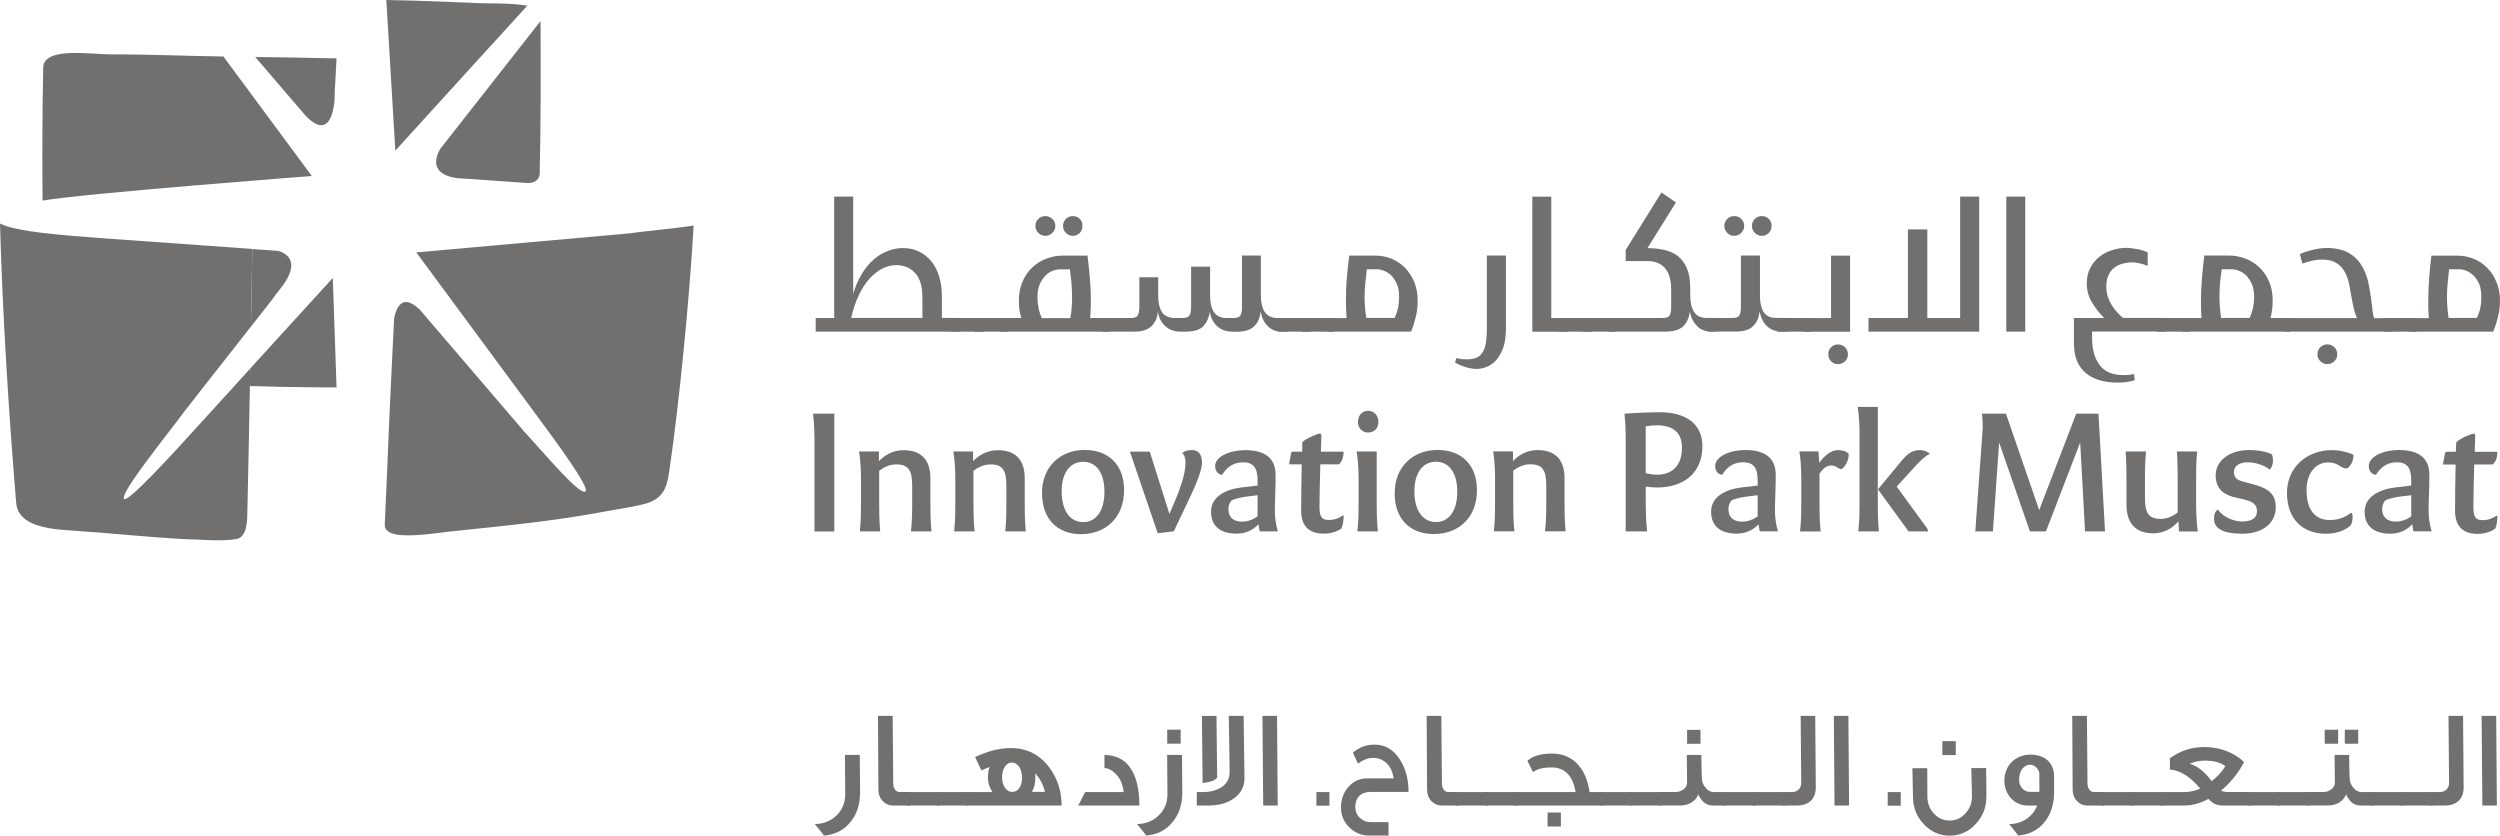<?xml version="1.0" encoding="UTF-8"?>
<svg id="Layer_1" xmlns="http://www.w3.org/2000/svg" viewBox="0 0 439.38 146.87">
  <defs>
    <style>
      .cls-1 {
        fill: #726f6f;
      }
    </style>
  </defs>
  <path class="cls-1" d="M44.34,43.76c-.09,4.57-.15,9.11-.23,13.64l3.86-4.93c.13-.23.43-.67,1.03-1.38,3.75-4.55,1.99-6.33-.06-6.99-1.51-.1-3.04-.21-4.6-.33"/>
  <path class="cls-1" d="M58.49,48.85c-4.42,4.83-9.91,10.89-14.52,15.92-.02,1.02-.04,2.05-.05,3.08,4.18.12,7.9.2,12.1.23.87-.01,1.96.01,3.13.01l-.66-19.25h0Z"/>
  <path class="cls-1" d="M58.78,17.85c0-.75.07-1.53.07-2.28v-.08h.02c.1-1.73.17-3.46.28-5.23-.63,0-1.24-.03-1.82-.03-4.16-.11-8.3-.16-12.47-.21l8.91,10.39c3.66,3.72,4.73.12,5.01-2.57"/>
  <path class="cls-1" d="M39.26,9.93c-6.53-.09-13.06-.39-19.59-.37-3.93,0-12.23-1.44-12.08,2.51-.15,7.9-.18,15.26-.11,23.18,7.61-1.29,47.32-4.32,47.32-4.32-4.79-6.46-11.02-14.9-15.54-21.01"/>
  <path class="cls-1" d="M95,3.7l-17.65,22.49c-2.05,3.74.83,4.81,2.9,5.11.5.04,1,.07,1.53.11h.24-.06c3.55.26,7.27.53,10.77.76,1.47.02,2.02-.76,2.12-1.57.2-8.98.2-17.93.15-26.89"/>
  <path class="cls-1" d="M82.98.49c-3.42-.14-6.88-.26-10.3-.38-1.21-.02-2.98-.07-4.78-.11l.7,11.8.88,14.65c.07-.06.12-.13.18-.17,8.35-9.2,20.59-22.63,23.03-25.29-3.48-.55-7.31-.31-9.71-.49"/>
  <path class="cls-1" d="M110.44,41.03l-37.28,3.33c8.28,11.21,20.93,28.34,21.3,28.84,3.96,5.34,9.18,12.55,8.45,13.16-.99.79-6.85-6.23-10.59-10.31h-.02l-18.55-21.66c-2.84-2.69-4-.75-4.48,1.52-.28,5.72-.6,12.04-.86,17.9-.25,6.15-.5,12.29-.79,18.41-.05.66.45,1.2,1.2,1.5,2.29.86,7.57.01,10.16-.29,9.12-.97,18.04-1.78,27-3.47,3.1-.58,5.81-.92,7.77-1.53,3.25-1.04,3.58-3.41,3.99-6.42,1.61-11.13,3.37-28.6,4.17-42.37-3.91.6-8.59.95-11.44,1.41h-.03v-.02Z"/>
  <path class="cls-1" d="M32.52,72.17l3.59-4.6,8-10.18c.08-4.53.14-9.07.23-13.64-12.42-.88-26.23-1.88-26.75-1.91-2.79-.23-6.66-.49-10.09-.9-3.27-.4-6.19-.94-7.5-1.66.46,16.26,1.51,32.94,2.84,49.1.39,4.83,7.99,4.65,10.92,4.95,6.07.41,12.12,1.05,18.18,1.4,2.51.04,7.06.49,9.65,0,1.95-.38,1.85-3.64,1.88-4.63.16-7.42.32-14.81.45-22.24.02-1.03.03-2.06.05-3.08-.95,1.05-1.88,2.06-2.73,3.01-3.62,3.97-6.22,6.84-6.4,7.02-4.37,4.84-12.55,13.77-13.06,12.87-.62-1.17,7.37-10.95,10.72-15.49l.02-.02h0Z"/>
  <g>
    <path class="cls-1" d="M168.37,55.89c.27,0,.47.07.59.18.11.12.17.29.17.57v.86c0,.54-.25.79-.76.79h-25.01v-2.4h3.25v-21.34h3.34v17.11c.39-1.35.91-2.55,1.54-3.55.64-1.04,1.33-1.87,2.1-2.54.78-.66,1.61-1.16,2.5-1.48.86-.33,1.71-.49,2.58-.49,1.06,0,2.03.19,2.87.63.84.4,1.55.97,2.16,1.71.59.74,1.04,1.62,1.36,2.65.31,1.04.48,2.17.48,3.37v3.92h2.83ZM162.11,52.33c0-2.01-.42-3.48-1.3-4.38-.86-.91-1.98-1.35-3.35-1.35-.76,0-1.55.19-2.33.58-.81.39-1.56.99-2.28,1.76-.71.79-1.35,1.75-1.9,2.92-.56,1.16-1.03,2.49-1.34,4.02h12.51v-3.56h0Z"/>
    <path class="cls-1" d="M172.96,58.29h-5.4c-.26,0-.45-.03-.58-.13-.07-.2-.09-.41-.09-.66v-.89c0-.21.02-.41.09-.61.14-.07.36-.11.58-.11h5.4v2.4h0Z"/>
    <path class="cls-1" d="M177.1,58.29h-5.38c-.26,0-.47-.03-.6-.13-.07-.2-.1-.41-.1-.66v-.89c0-.21.03-.41.1-.61.18-.07.37-.11.6-.11h5.38v2.4h0Z"/>
    <path class="cls-1" d="M176.17,58.29c-.25,0-.44-.06-.5-.19-.07-.14-.11-.34-.11-.55v-.99c0-.21.04-.36.12-.49.09-.11.26-.18.49-.18h3.32c-.15-.51-.25-1.01-.34-1.51-.05-.5-.08-1.02-.08-1.55,0-1.23.21-2.34.64-3.34.43-.99,1-1.81,1.71-2.49.73-.67,1.53-1.19,2.48-1.54.92-.35,1.91-.54,2.94-.54h4.29c.16,1.25.28,2.53.41,3.87.12,1.34.18,2.71.18,4.11,0,.51,0,.98-.04,1.48,0,.46-.03.98-.08,1.51h3.05c.26,0,.45.07.57.18.09.12.16.29.16.57v.86c0,.54-.25.79-.73.79h-18.48ZM181.98,39.69c0-.47.16-.89.51-1.21.33-.35.74-.5,1.23-.5.45,0,.88.15,1.23.5.34.32.53.74.53,1.21,0,.51-.18.9-.53,1.24-.35.35-.78.52-1.23.52-.48,0-.89-.17-1.23-.52-.35-.34-.51-.73-.51-1.24M188.12,55.9c.11-.64.2-1.26.23-1.89.06-.6.07-1.22.07-1.8,0-.85-.05-1.7-.11-2.49-.09-.8-.18-1.59-.27-2.38h-1.73c-.38,0-.78.07-1.25.24-.45.16-.89.44-1.28.82s-.72.88-1.02,1.5c-.27.61-.43,1.43-.43,2.35,0,.63.07,1.25.2,1.87.11.6.3,1.19.58,1.79h5.01ZM186.83,39.69c0-.47.17-.89.5-1.21.35-.35.74-.5,1.22-.5s.9.15,1.23.5c.32.32.46.74.46,1.21,0,.51-.15.9-.46,1.24-.34.35-.76.52-1.23.52s-.87-.17-1.22-.52c-.33-.34-.5-.73-.5-1.24"/>
    <path class="cls-1" d="M216.52,58.29c-1.03,0-1.89-.33-2.6-.95-.71-.65-1.14-1.51-1.29-2.6-.14,1.07-.53,1.91-1.12,2.58-.62.64-1.67.97-3.13.97h-.92c-1.05,0-1.95-.33-2.63-.95-.74-.62-1.17-1.51-1.33-2.6-.05.54-.17,1.04-.33,1.46-.22.43-.46.8-.78,1.12-.33.31-.76.57-1.28.73-.51.17-1.15.24-1.86.24h-5.18c-.27,0-.47-.06-.53-.19-.06-.14-.1-.34-.1-.55v-.99c0-.21.04-.36.12-.49.08-.11.24-.18.51-.18h4.73c.56,0,.96-.15,1.15-.44.19-.3.29-.82.29-1.57v-5.15h3.31v3.26c0,.58.06,1.1.15,1.55.12.48.25.89.47,1.24.22.36.52.62.91.81.36.19.83.3,1.35.3h1.49c.55,0,.92-.15,1.13-.44.19-.3.29-.82.29-1.57v-7.01h3.34v5.12c0,.58.06,1.1.15,1.55.1.48.26.89.47,1.24.21.36.51.62.89.81.39.19.83.3,1.38.3h1.21c.63,0,1.04-.15,1.22-.44.21-.3.28-.83.28-1.64v-8.9h3.32v7.07c0,.58.06,1.1.16,1.56.11.47.26.89.49,1.24.21.34.51.62.87.81.4.19.86.3,1.36.3h1.35c.28,0,.46.07.58.18.12.12.17.29.17.57v.86c0,.54-.23.79-.75.79h-.52c-1.07,0-1.91-.33-2.53-1.01-.65-.66-1.05-1.5-1.22-2.53-.06.52-.17,1.02-.36,1.46-.18.42-.44.8-.77,1.12-.3.31-.75.57-1.26.73-.53.17-1.16.24-1.89.24h-.76Z"/>
    <path class="cls-1" d="M230.34,58.29h-5.38c-.26,0-.44-.05-.59-.13-.06-.2-.08-.41-.08-.66v-.89c0-.21.02-.41.08-.61.15-.07.34-.11.59-.11h5.38v2.4h0Z"/>
    <path class="cls-1" d="M234.51,58.29h-5.37c-.27,0-.46-.05-.62-.13-.06-.2-.09-.41-.09-.66v-.89c0-.21.02-.41.09-.61.16-.07.36-.11.62-.11h5.37v2.4h0Z"/>
    <path class="cls-1" d="M233.6,58.29c-.27,0-.46-.06-.51-.19-.09-.15-.13-.34-.13-.55v-1c0-.19.04-.35.14-.47.06-.12.25-.18.5-.18h3.06c-.06-1.04-.11-2.01-.11-2.99,0-1.41.05-2.79.17-4.12.12-1.34.23-2.62.41-3.87h4.55c1.03,0,1.96.19,2.87.55.9.37,1.72.9,2.4,1.6.65.69,1.19,1.52,1.62,2.5.38.97.59,2.06.59,3.26,0,.91-.09,1.84-.31,2.78-.23.95-.5,1.84-.84,2.67h-14.42.01ZM245.11,55.89c.27-.61.47-1.19.61-1.79.12-.62.17-1.24.17-1.86,0-.93-.11-1.75-.4-2.36-.28-.62-.62-1.12-1.01-1.5-.41-.39-.87-.66-1.32-.82-.44-.17-.87-.24-1.25-.24h-1.68c-.09.78-.19,1.57-.27,2.38-.07.79-.13,1.64-.13,2.46,0,1.21.09,2.46.3,3.72h4.98Z"/>
    <path class="cls-1" d="M264.68,57.55c0,1.5-.18,2.71-.51,3.67-.39.92-.83,1.69-1.33,2.21-.53.53-1.1.88-1.68,1.1-.58.2-1.12.31-1.59.31-.65,0-1.28-.11-1.97-.31-.69-.22-1.33-.48-1.88-.83l.25-.79c.25.09.55.17.87.2.34.03.61.05.89.05.63,0,1.19-.09,1.63-.24.42-.15.82-.43,1.09-.84.31-.39.54-.96.67-1.68.13-.7.2-1.65.2-2.79v-12.7h3.35v12.63h0Z"/>
    <path class="cls-1" d="M269.31,58.29v-23.73h3.33v21.34h2.64c.26,0,.45.07.57.18.1.12.16.29.16.57v.86c0,.54-.25.79-.73.79h-5.97Z"/>
    <path class="cls-1" d="M279.8,58.29h-5.4c-.26,0-.43-.05-.57-.13-.08-.2-.08-.41-.08-.66v-.89c0-.21,0-.41.08-.61.14-.07.34-.11.57-.11h5.4v2.4h0Z"/>
    <path class="cls-1" d="M283.95,58.29h-5.39c-.25,0-.45-.05-.59-.13-.05-.2-.08-.41-.08-.66v-.89c0-.21.03-.41.08-.61.16-.07.36-.11.59-.11h5.39v2.4h0Z"/>
    <path class="cls-1" d="M289.55,43.61c1.07,0,2.09.12,3.03.33.91.22,1.72.58,2.37,1.12.66.53,1.19,1.25,1.56,2.17.38.91.55,2.07.55,3.46v1.15c0,1.25.22,2.24.65,2.95.45.72,1.17,1.09,2.27,1.09h1.5c.27,0,.47.07.58.18.11.12.16.3.16.56v.86c0,.53-.26.79-.74.79h-.76c-1.04,0-1.88-.34-2.5-1.01-.63-.66-1.06-1.5-1.21-2.53-.16,1.09-.52,1.98-1.17,2.6-.64.62-1.67.95-3.15.95h-9.64c-.34,0-.54-.07-.59-.24-.08-.15-.12-.34-.12-.56v-.82c0-.23.05-.4.12-.55.1-.15.28-.22.59-.22h9.23c.58,0,.95-.14,1.14-.41.21-.27.29-.81.29-1.6v-3.11c0-.69-.08-1.32-.23-1.92-.15-.61-.38-1.12-.71-1.54-.32-.45-.77-.8-1.31-1.05-.51-.24-1.16-.38-1.92-.38h-3.82v-1.95l6.28-10.1,2.55,1.75-5.01,8.03h.01Z"/>
    <path class="cls-1" d="M300.54,58.29c-.3,0-.51-.06-.56-.19-.08-.14-.11-.34-.11-.54v-1.01c0-.19.03-.36.13-.48.1-.11.25-.18.53-.18h3.98c.61,0,1-.15,1.17-.44.2-.3.29-.85.29-1.64v-8.9h3.35v7.07c0,1.01.15,1.87.47,2.56.3.67.87,1.11,1.67,1.28.15,0,.29.02.44.04s.3.02.45.02h1.44c.28,0,.49.07.59.18.13.12.21.3.21.56v.86c0,.53-.29.79-.8.79h-1.03c-.17,0-.33,0-.46-.06-.85-.17-1.51-.56-2.04-1.18s-.83-1.41-1-2.31c-.06.52-.18,1.01-.35,1.44-.21.43-.44.81-.79,1.14-.29.31-.71.57-1.23.73-.49.17-1.16.24-1.88.24h-4.49l.02.02h0ZM303.05,39.69c0-.47.2-.89.52-1.21.33-.35.74-.5,1.22-.5.45,0,.91.15,1.23.5.34.32.53.74.53,1.21,0,.51-.19.9-.53,1.24-.33.35-.78.52-1.23.52-.48,0-.89-.17-1.22-.52-.32-.34-.52-.72-.52-1.24M307.91,39.69c0-.47.17-.89.51-1.21.33-.35.74-.5,1.21-.5.52,0,.91.15,1.25.5.31.32.48.74.48,1.21,0,.51-.17.9-.48,1.24-.35.35-.74.52-1.25.52-.47,0-.88-.17-1.21-.52-.34-.34-.51-.72-.51-1.24"/>
    <path class="cls-1" d="M318.26,58.29h-5.38c-.27,0-.46-.05-.6-.13-.06-.2-.09-.41-.09-.66v-.9c0-.21.02-.41.09-.6.16-.07.35-.11.6-.11h5.38v2.4h0Z"/>
    <path class="cls-1" d="M317.33,58.29c-.26,0-.45-.06-.52-.19-.07-.14-.11-.34-.11-.54v-1c0-.19.04-.36.12-.48.1-.11.26-.18.5-.18h4.49v-10.97h3.35v13.37h-7.84,0ZM321.33,62.29c0-.51.15-.95.49-1.26.33-.33.72-.49,1.21-.49s.9.16,1.24.49c.32.31.51.74.51,1.26,0,.47-.18.89-.51,1.21-.35.33-.76.5-1.24.5s-.89-.17-1.21-.5c-.34-.32-.49-.74-.49-1.21"/>
    <polygon class="cls-1" points="328.39 58.29 328.39 55.89 335.32 55.89 335.32 40.32 338.73 40.32 338.73 55.89 344.5 55.89 344.5 34.55 347.85 34.55 347.85 58.29 328.39 58.29"/>
    <rect class="cls-1" x="352.61" y="34.55" width="3.33" height="23.74"/>
    <path class="cls-1" d="M367.69,59.39c0,2.03.44,3.61,1.34,4.78.86,1.16,2.25,1.75,4.13,1.75.3,0,.61,0,.92-.03.3-.03.63-.07.96-.16.05.18.08.35.08.53.04.19.04.37.06.56-.41.13-.86.22-1.37.32-.48.07-1.04.1-1.64.1-1.16,0-2.23-.13-3.14-.41-.96-.27-1.75-.69-2.42-1.25-.7-.56-1.2-1.27-1.58-2.13-.34-.86-.53-1.9-.53-3.12v-4.44h5.31c-.88-.89-1.62-1.82-2.18-2.81-.59-.98-.87-2.07-.87-3.26,0-1.06.2-1.99.62-2.75.39-.78.92-1.42,1.6-1.94.63-.5,1.37-.9,2.23-1.17.83-.25,1.68-.4,2.55-.4.22,0,.5.05.85.06.3.05.65.09.96.15.34.05.68.14,1,.24.33.11.63.22.89.33v2.4c-.41-.18-.86-.35-1.4-.45-.54-.12-.94-.18-1.24-.18-.62,0-1.22.09-1.76.22-.57.17-1.08.41-1.51.75-.41.31-.74.79-1,1.32-.25.54-.36,1.21-.36,1.96,0,.56.07,1.11.22,1.67.19.56.4,1.05.7,1.53.28.49.62.92.96,1.3.35.39.71.72,1.07,1.02h7.19c.28,0,.49.07.59.18.12.12.15.3.15.56v.86c0,.53-.23.79-.74.79h-12.64v1.11h0Z"/>
    <path class="cls-1" d="M384.86,58.29h-5.38c-.26,0-.46-.05-.59-.13-.06-.21-.1-.41-.1-.66v-.9c0-.21.04-.41.1-.6.15-.07.36-.11.59-.11h5.38v2.4h0Z"/>
    <path class="cls-1" d="M383.95,58.29c-.28,0-.46-.06-.52-.19-.08-.16-.13-.34-.13-.56v-.99c0-.19.06-.36.15-.48.06-.11.23-.18.5-.18h2.96c-.02-.53-.05-1.04-.07-1.51-.02-.49-.02-.97-.02-1.48,0-1.41.08-2.79.19-4.13.09-1.33.24-2.6.4-3.86h4.29c1.03,0,2.02.19,2.93.54.96.36,1.78.88,2.48,1.57.73.69,1.28,1.52,1.7,2.49s.62,2.08.62,3.32c0,.51-.03,1.03-.1,1.54-.06.5-.17,1.01-.27,1.52h3.21c.29,0,.49.07.6.18.12.11.17.29.17.56v.86c0,.53-.25.79-.77.79h-18.32ZM395.38,55.89c.25-.61.46-1.19.59-1.79.12-.62.2-1.24.2-1.86,0-.93-.14-1.75-.41-2.36-.3-.62-.64-1.12-1.03-1.5-.42-.39-.85-.66-1.31-.82-.46-.17-.89-.24-1.26-.24h-1.69c-.1.78-.21,1.57-.3,2.38-.06.78-.09,1.62-.09,2.46,0,1.21.09,2.46.28,3.72h5.02Z"/>
    <path class="cls-1" d="M420.21,55.89c.31,0,.49.07.6.18.09.11.17.29.17.56v.86c0,.53-.29.79-.77.79h-18.52c-.28,0-.44-.06-.52-.18-.07-.16-.1-.35-.1-.56v-.99c0-.19.04-.36.13-.47.07-.11.25-.18.5-.18h12.54c-.25-.61-.48-1.27-.63-2.01-.18-.73-.29-1.46-.43-2.22-.11-.75-.27-1.51-.43-2.25-.21-.72-.48-1.38-.84-1.94-.37-.56-.84-1-1.45-1.35-.62-.33-1.41-.51-2.4-.51s-2.11.24-3.38.7c-.11-.27-.2-.55-.26-.84-.07-.26-.16-.56-.21-.82.27-.14.57-.23.93-.38.38-.12.75-.23,1.16-.33.4-.1.83-.18,1.27-.26.43-.06.86-.11,1.27-.11,1.64,0,2.95.32,3.95.86.97.57,1.74,1.31,2.27,2.23.55.88.96,1.9,1.19,3.04s.43,2.28.55,3.42c.07.49.14.96.17,1.43.07.46.15.91.26,1.36h2.98v-.03h0ZM407.3,62.28c0-.51.17-.95.51-1.26.31-.33.74-.49,1.23-.49s.9.16,1.22.49c.35.31.52.74.52,1.26,0,.47-.17.89-.52,1.21-.32.33-.73.5-1.22.5s-.91-.17-1.23-.5c-.34-.32-.51-.74-.51-1.21"/>
    <path class="cls-1" d="M424.72,58.29h-5.38c-.28,0-.46-.05-.59-.13-.07-.21-.09-.41-.09-.66v-.9c0-.21.02-.41.09-.6.16-.07.34-.11.59-.11h5.38v2.4h0Z"/>
    <path class="cls-1" d="M423.78,58.29c-.26,0-.45-.06-.51-.18-.03-.16-.09-.35-.09-.56v-.99c0-.19.06-.36.11-.47.07-.12.23-.18.49-.18h3.1c-.1-1.04-.11-2.01-.11-2.99,0-1.41.07-2.79.17-4.13.09-1.34.24-2.6.38-3.86h4.57c1,0,1.95.19,2.85.55.93.37,1.71.9,2.39,1.6.7.69,1.24,1.51,1.62,2.48.42,1,.63,2.09.63,3.28,0,.91-.11,1.82-.34,2.78-.23.95-.51,1.84-.86,2.67h-14.41,0ZM435.32,55.89c.26-.61.49-1.19.6-1.79.14-.62.18-1.24.18-1.86,0-.93-.13-1.75-.38-2.35-.3-.63-.63-1.13-1.03-1.5-.42-.39-.84-.67-1.3-.83-.44-.17-.86-.24-1.24-.24h-1.71c-.09.78-.18,1.57-.25,2.38-.08.78-.13,1.62-.13,2.46,0,1.21.1,2.46.28,3.72h5-.02Z"/>
    <path class="cls-1" d="M143.15,93.4v-14.79c0-1.46,0-3.92-.25-5.91h3.73v20.7s-3.48,0-3.48,0Z"/>
    <path class="cls-1" d="M151.11,93.4c.21-1.82.21-3.92.21-4.89v-3.95c0-.98,0-3.22-.35-5.21h3.5v1.71c.85-.91,2.33-1.94,4.3-1.94,3.01,0,4.75,1.55,4.75,4.97v4.42c0,.97,0,3.07.19,4.89h-3.61c.22-1.82.22-3.92.22-4.89v-3.2c0-2.7-.7-3.69-2.84-3.69-1.19,0-2.24.56-2.96,1.12v5.77c0,.97,0,3.14.18,4.89h-3.59Z"/>
    <path class="cls-1" d="M167.69,93.4c.21-1.82.21-3.92.21-4.89v-3.95c0-.98,0-3.22-.35-5.21h3.47v1.71c.87-.91,2.35-1.94,4.31-1.94,3.02,0,4.77,1.55,4.77,4.97v4.42c0,.97,0,3.07.19,4.89h-3.61c.19-1.82.19-3.92.19-4.89v-3.2c0-2.7-.7-3.69-2.8-3.69-1.21,0-2.24.56-2.98,1.12v5.77c0,.97,0,3.14.2,4.89h-3.61,0Z"/>
    <path class="cls-1" d="M183.13,86.69c0-4.79,3.33-7.61,7.5-7.61s6.93,2.58,6.93,7.07c0,4.87-3.3,7.73-7.56,7.73s-6.86-2.76-6.86-7.18M194.11,86.45c0-3.52-1.57-5.29-3.72-5.29-2.45,0-3.8,2.12-3.8,5.18,0,3.54,1.55,5.42,3.8,5.42,2.39,0,3.72-2.19,3.72-5.32"/>
    <path class="cls-1" d="M203.47,93.73l-4.89-14.36h3.49l3.46,10.96.8-1.87c.87-2.05,2.03-4.93,2.03-7.19,0-.84-.28-1.42-.58-1.64.34-.35.95-.53,1.7-.53,1.1,0,1.77.69,1.77,2.22,0,1.76-1.76,5.33-2.68,7.28l-2.27,4.78-2.83.33v.02h0Z"/>
    <path class="cls-1" d="M221.4,93.4l-.23-1.26c-.66.72-1.89,1.65-3.8,1.65-2.65,0-4.53-1.11-4.53-3.87,0-2.6,2.52-3.92,5.42-4.26l2.76-.32v-.97c0-2.27-.85-3.12-2.57-3.12-1.85,0-2.97,1.08-3.67,2.21-.62-.09-1.22-.55-1.22-1.55,0-1.7,2.66-2.8,5.24-2.8,3.42,0,5.39,1.33,5.39,4.37,0,2.28-.13,4.47-.13,6.44,0,.84.13,2.15.52,3.48,0,0-3.18,0-3.18,0ZM221.02,90.76v-3.72l-1.41.17c-1.3.14-2.54.4-3.19.77-.29.34-.53.89-.53,1.5,0,1.45.92,2.2,2.39,2.2,1.01,0,1.96-.36,2.74-.92"/>
    <path class="cls-1" d="M226.9,79.64c.04-.15.14-.26.34-.26h1.62c0-.74,0-1.35.02-1.67.62-.66,2.71-1.48,3.01-1.51.21,0,.35.07.35.36,0,.21-.06,1.33-.09,2.82h3.99c0,.87-.27,1.81-.85,2.23h-3.24c-.06,2.59-.15,5.55-.15,7.41,0,1.73.35,2.37,1.65,2.37,1.06,0,1.88-.38,2.43-.79h.17c0,.76-.12,1.76-.42,2.31-.44.32-1.52.88-3.03.88-2.42,0-4.02-1.11-4.02-4.06,0-2.06.04-5.43.1-8.12h-2.22l.34-1.98h0Z"/>
    <path class="cls-1" d="M238.56,93.4c.22-1.82.22-3.92.22-4.89v-3.94c0-.99,0-3.22-.36-5.22h3.54v9.16c0,.97,0,3.14.21,4.89,0,0-3.61,0-3.61,0ZM238.66,74.17c0-1.16.77-1.98,1.76-1.98,1.08,0,1.83.82,1.83,1.98,0,1.06-.68,1.85-1.83,1.85-.99,0-1.76-.79-1.76-1.85"/>
    <path class="cls-1" d="M245.12,86.68c0-4.78,3.35-7.6,7.53-7.6s6.93,2.58,6.93,7.07c0,4.87-3.28,7.71-7.57,7.71s-6.9-2.74-6.9-7.18M256.12,86.44c0-3.52-1.58-5.29-3.74-5.29-2.43,0-3.8,2.12-3.8,5.18,0,3.54,1.57,5.42,3.8,5.42,2.42,0,3.74-2.19,3.74-5.32"/>
    <path class="cls-1" d="M262.54,93.4c.22-1.82.22-3.92.22-4.89v-3.95c0-.99,0-3.22-.33-5.22h3.48v1.7c.84-.91,2.34-1.94,4.29-1.94,3.03,0,4.77,1.55,4.77,4.97v4.42c0,.97,0,3.07.19,4.89h-3.62c.22-1.82.22-3.92.22-4.89v-3.2c0-2.7-.7-3.69-2.82-3.69-1.23,0-2.25.56-2.98,1.12v5.77c0,.97,0,3.14.2,4.89h-3.62v.02h0Z"/>
    <path class="cls-1" d="M285.73,78.61c0-1.26,0-3.91-.22-5.9h.08c1.32-.12,4.18-.26,6.13-.26,4.4,0,7.48,1.93,7.48,5.96,0,5.02-3.66,7.27-7.92,7.27-.6,0-1.4-.07-2.04-.16v2c0,1.36,0,3.93.25,5.88h-3.77v-14.79h.01ZM289.24,74.94v8.23c.59.14,1.3.26,1.97.26,2.53,0,4.4-1.45,4.4-4.75,0-2.78-1.69-3.93-4.45-3.93-.65,0-1.33.07-1.92.19"/>
    <path class="cls-1" d="M309.28,93.4l-.22-1.26c-.66.72-1.89,1.65-3.8,1.65-2.64,0-4.53-1.11-4.53-3.87,0-2.61,2.51-3.92,5.4-4.26l2.78-.32v-.98c0-2.27-.85-3.12-2.58-3.12-1.84,0-2.97,1.08-3.65,2.21-.66-.09-1.23-.55-1.23-1.55,0-1.7,2.64-2.81,5.25-2.81,3.42,0,5.39,1.33,5.39,4.37,0,2.28-.14,4.47-.14,6.44,0,.81.14,2.15.52,3.48h-3.18v.02h-.01ZM308.91,90.76v-3.72l-1.42.17c-1.28.14-2.54.4-3.2.77-.27.33-.52.89-.52,1.5,0,1.45.92,2.2,2.38,2.2,1.03,0,1.98-.36,2.76-.92"/>
    <path class="cls-1" d="M316.36,93.4c.22-1.82.22-3.92.22-4.89v-3.95c0-.99,0-3.23-.34-5.22h3.36l.14,1.99c.65-.89,1.86-2.22,3.28-2.22.9,0,1.51.24,1.9.63,0,1.06-.42,2.06-1.24,2.71-.63,0-.94-.64-1.79-.64-.79,0-1.45.43-2.11,1.46v5.24c0,.97,0,3.14.2,4.89h-3.63,0Z"/>
    <path class="cls-1" d="M326.59,93.4c.23-1.82.23-3.92.23-4.89v-11.83c0-1.01,0-3.2-.34-5.16h3.55v16.99c0,.97,0,3.14.19,4.89h-3.63ZM338.58,92.69c.19.22.27.54.27.71h-3.41l-5.38-7.39,4.19-5.08c1.03-1.19,1.8-1.82,3.18-1.82.76,0,1.47.35,1.77.63-.63.28-1.65,1.14-2.55,2.16l-3.3,3.62,5.22,7.17h.01Z"/>
    <path class="cls-1" d="M347.16,93.4l1.27-17.65c.03-.22.03-.49.03-.77,0-.8-.04-1.66-.14-2.28h4.23l5.84,16.96,6.51-16.96h3.91l1.15,20.7h-3.51l-.85-15.64-6.02,15.64h-2.82l-5.41-15.64-1.09,15.64h-3.12.02Z"/>
    <path class="cls-1" d="M382.97,93.4l-.11-1.72h-.05c-.89,1.01-2.32,2.05-4.35,2.05-2.98,0-4.73-1.61-4.73-5.06v-4.37c0-1,0-3.12-.15-4.96h3.59c-.19,1.84-.19,3.96-.19,4.96v3.15c0,2.71.61,3.74,2.8,3.74,1.21,0,2.23-.58,2.95-1.12v-5.77c0-1,0-3.21-.14-4.96h3.56c-.18,1.84-.18,3.96-.18,4.96v3.95c0,.98,0,3.18.3,5.15h-3.3Z"/>
    <path class="cls-1" d="M389.12,91.14c0-.94.36-1.45.7-1.57.64,1.03,2.41,2.08,4.25,2.08,1.7,0,2.6-.6,2.6-1.83,0-1.13-.69-1.64-2.19-2.01l-2.09-.5c-1.44-.43-2.98-1.3-2.98-3.78,0-2.69,2.61-4.43,5.79-4.43,2.01,0,3.44.4,4.07.75.13.26.21.63.21,1.07,0,.8-.29,1.4-.59,1.62-.74-.65-2.26-1.28-3.92-1.29-1.36,0-2.35.64-2.35,1.69,0,.94.47,1.43,1.58,1.69l2.23.61c2.26.65,3.54,1.61,3.54,3.89,0,2.99-2.52,4.68-5.86,4.67-3.13,0-4.99-.73-4.99-2.66"/>
    <path class="cls-1" d="M401.94,86.62c0-4.53,3.54-7.51,7.89-7.51,1.55,0,3.14.47,3.8.82,0,1.11-.49,2.04-1.16,2.41-1.18,0-1.4-1.07-3.31-1.07-2.04,0-3.78,1.74-3.78,4.87,0,3.68,1.69,5.26,4.08,5.26,1.79,0,3.01-.7,3.71-1.28.19,0,.31.23.31.68s-.06.97-.31,1.49c-.43.44-1.82,1.52-4.35,1.52-4.05,0-6.88-2.49-6.88-7.19"/>
    <path class="cls-1" d="M424.17,93.4l-.22-1.26c-.66.73-1.9,1.66-3.81,1.66-2.64,0-4.55-1.12-4.55-3.87,0-2.6,2.53-3.92,5.43-4.27l2.75-.32v-.98c0-2.27-.82-3.11-2.54-3.11-1.85,0-2.96,1.07-3.65,2.21-.68-.09-1.26-.56-1.26-1.56,0-1.7,2.64-2.81,5.26-2.81,3.42,0,5.39,1.33,5.39,4.38,0,2.27-.14,4.46-.14,6.43,0,.82.14,2.15.53,3.48h-3.19v.02ZM423.78,90.76v-3.72l-1.38.16c-1.33.14-2.56.41-3.21.77-.28.33-.53.89-.53,1.5,0,1.45.92,2.2,2.41,2.2,1,0,1.95-.37,2.72-.92"/>
    <path class="cls-1" d="M429.71,79.64c.05-.14.12-.25.33-.25h1.58c0-.74.06-1.35.08-1.67.57-.65,2.67-1.48,3-1.51.19,0,.32.07.32.36,0,.21-.05,1.33-.08,2.83h3.98c0,.87-.25,1.8-.84,2.23h-3.23c-.06,2.59-.15,5.55-.15,7.41,0,1.71.32,2.38,1.63,2.38,1.08,0,1.87-.39,2.44-.79h.15c0,.76-.09,1.76-.4,2.3-.44.32-1.53.9-3.03.9-2.42,0-4.01-1.12-4.01-4.07,0-2.05.04-5.43.1-8.12h-2.23l.36-1.98v-.02h0Z"/>
    <path class="cls-1" d="M143.19,144.83c1.49-.02,2.73-.49,3.75-1.44,1.07-1,1.61-2.26,1.61-3.82l-.05-6.89h2.61l.05,6.62c0,2.12-.58,3.85-1.75,5.24-1.14,1.39-2.68,2.17-4.6,2.31-.36-.49-.9-1.17-1.61-2.02"/>
    <path class="cls-1" d="M159.94,141.57h-3c-.68,0-1.27-.24-1.73-.71-.54-.51-.83-1.24-.83-2.17l-.07-12.88h2.58l.1,11.86c0,.88.44,1.53,1.12,1.53h1.83v2.36h0Z"/>
    <rect class="cls-1" x="159.48" y="139.21" width="5.62" height="2.36"/>
    <rect class="cls-1" x="164.64" y="139.21" width="5.62" height="2.36"/>
    <path class="cls-1" d="M186.58,141.57h-16.78v-2.36h4.63c-.54-.8-.8-1.66-.8-2.61,0-.66.1-1.27.29-1.8-.54.22-1.02.41-1.44.61-.17-.36-.54-1.14-1.1-2.36,2.24-1.05,4.33-1.58,6.26-1.58,2.85,0,5.14,1.17,6.82,3.48,1.41,1.92,2.12,4.14,2.12,6.62M179.62,136.6c0-.8-.2-1.44-.58-1.95-.34-.41-.75-.63-1.22-.63s-.83.22-1.14.63c-.37.51-.56,1.15-.56,1.95s.19,1.46.56,1.92c.34.44.75.66,1.22.66,1,0,1.73-.93,1.73-2.58M183.65,139.18c-.27-1.24-.85-2.34-1.75-3.29.05.24.07.49.07.75,0,1-.19,1.83-.61,2.53h2.29Z"/>
    <path class="cls-1" d="M200.24,141.57h-10.74l1.22-2.36h6.77c-.15-1.34-.61-2.41-1.41-3.21-.66-.66-1.31-1-1.97-1v-2.31c1.92,0,3.43.73,4.48,2.17,1.1,1.53,1.66,3.77,1.66,6.72"/>
    <path class="cls-1" d="M199.82,144.83c1.49-.02,2.73-.49,3.75-1.44,1.07-1,1.61-2.26,1.61-3.82l-.05-6.89h2.61l.05,6.62c0,2.12-.58,3.85-1.75,5.23-1.14,1.39-2.68,2.17-4.6,2.31-.37-.49-.9-1.17-1.61-2.02M205.14,128.24h2.36v2.46h-2.36v-2.46Z"/>
    <path class="cls-1" d="M218.72,136.8c0,1.41-.58,2.56-1.78,3.46-1.17.88-2.68,1.31-4.53,1.31h-2.07v-2.36h1.07c1.14,0,2.12-.22,2.97-.68,1.14-.61,1.73-1.58,1.73-2.87,0-.07-.05-3.34-.15-9.84h2.61l.15,10.98h0ZM213.92,136.68c-.49.61-1.66.85-2.56.93l-.12-11.78h2.56l.12,10.86h0Z"/>
    <polygon class="cls-1" points="224.56 141.57 222.01 141.57 221.88 125.81 224.44 125.81 224.56 141.57"/>
    <rect class="cls-1" x="231.36" y="139.21" width="2.29" height="2.39"/>
    <path class="cls-1" d="M247.57,139.18h-6.67c-1.73,0-2.7,1-2.7,2.63,0,.8.29,1.46.85,1.97.51.46,1.12.71,1.78.71h3.21v2.36h-3.41c-1.36,0-2.53-.49-3.51-1.46-.95-.95-1.44-2.12-1.44-3.48s.41-2.53,1.24-3.53c.9-1.05,2-1.58,3.34-1.58h4.67c-.19-1.34-.71-2.31-1.53-2.92-.61-.46-1.32-.71-2.12-.68-.85,0-1.7.34-2.61,1l-.9-1.92c1.1-.95,2.36-1.41,3.82-1.41,1.88,0,3.38.9,4.48,2.68,1,1.58,1.49,3.46,1.49,5.65"/>
    <path class="cls-1" d="M256.36,141.57h-2.99c-.68,0-1.27-.24-1.73-.71-.54-.51-.83-1.24-.83-2.17l-.07-12.88h2.58l.1,11.86c0,.88.44,1.53,1.12,1.53h1.83v2.36h0Z"/>
    <rect class="cls-1" x="255.9" y="139.21" width="5.62" height="2.36"/>
    <rect class="cls-1" x="261.06" y="139.21" width="5.62" height="2.36"/>
    <path class="cls-1" d="M281.76,141.57h-15.53v-2.36h10.69c-.49-2.9-1.9-4.33-4.24-4.33-1.49,0-2.56.27-3.24.83l-1-2c.97-.85,2.41-1.27,4.31-1.27s3.53.68,4.7,2.07c1,1.14,1.63,2.73,1.92,4.7h2.39v2.36h0ZM274.33,145.27h-2.34v-2.46h2.34v2.46Z"/>
    <rect class="cls-1" x="281.3" y="139.21" width="5.62" height="2.36"/>
    <rect class="cls-1" x="286.46" y="139.21" width="5.62" height="2.36"/>
    <path class="cls-1" d="M303.38,141.57h-2.41c-.73,0-1.36-.32-1.87-.93-.27-.34-.49-.68-.61-1.05-.41,1.19-1.68,1.95-3.02,1.97h-3.85v-2.36h2.87c.46,0,.88-.12,1.27-.39.51-.32.75-.75.75-1.31l-.05-4.82h2.56c0,.9.02,2.17.07,3.8,0,.85.24,1.53.75,2.05.41.46.85.68,1.34.68h2.19v2.36h0ZM298.87,130.73h-2.36v-2.46h2.36v2.46Z"/>
    <rect class="cls-1" x="302.94" y="139.21" width="5.62" height="2.36"/>
    <rect class="cls-1" x="308.1" y="139.21" width="5.62" height="2.36"/>
    <path class="cls-1" d="M319.13,138.4c0,1.95-1.17,3.17-3.29,3.17h-2.58v-2.36h1.66c.95,0,1.65-.59,1.65-1.68,0-1.51-.02-3.46-.05-5.84-.03-2.7-.05-4.67-.05-5.87h2.56c.02,1.12.02,3.21.05,6.31.02,2.63.05,4.72.05,6.28"/>
    <polygon class="cls-1" points="324.98 141.57 322.42 141.57 322.3 125.81 324.86 125.81 324.98 141.57"/>
    <rect class="cls-1" x="331.77" y="139.21" width="2.29" height="2.39"/>
    <path class="cls-1" d="M349.11,140.01c0,1.9-.63,3.51-1.9,4.84-1.24,1.34-2.78,2.02-4.55,2.02s-3.29-.68-4.55-2.02c-1.27-1.34-1.9-2.95-1.9-4.87l-.1-4.97h2.61c0,1.87,0,3.55.02,5.01,0,1.14.39,2.14,1.14,2.95.75.83,1.68,1.24,2.78,1.24s2-.41,2.75-1.24c.78-.83,1.17-1.83,1.17-2.99l-.12-4.99h2.61l.05,5.02h-.01ZM343.73,132.71h-2.36v-2.46h2.36v2.46Z"/>
    <path class="cls-1" d="M353.12,144.83c2.22,0,4.14-1.24,4.92-3.26h-1.7c-2.41,0-4.07-2.05-4.07-4.36,0-2.75,2.05-4.58,4.55-4.58,2.68,0,4.19,1.51,4.19,3.85v2.82c0,4.19-2.48,7.26-6.31,7.55-.36-.49-.9-1.17-1.58-2.02M358.43,139.18c-.02-2-.02-3.09-.02-3.29,0-.54-.73-1.49-1.58-1.49-1.12,0-1.97,1.02-1.97,2.68,0,1.14.83,2.09,1.85,2.09h1.73-.01Z"/>
    <path class="cls-1" d="M369.83,141.57h-3c-.68,0-1.27-.24-1.73-.71-.54-.51-.83-1.24-.83-2.17l-.07-12.88h2.58l.1,11.86c0,.88.44,1.53,1.12,1.53h1.83v2.36h0Z"/>
    <rect class="cls-1" x="369.37" y="139.21" width="5.62" height="2.36"/>
    <rect class="cls-1" x="374.53" y="139.21" width="5.62" height="2.36"/>
    <path class="cls-1" d="M395.61,141.57h-4.99c-1,0-1.83-.39-2.48-1.17-1.44.78-2.85,1.17-4.19,1.17h-4.24v-2.36h4.21c.9,0,1.83-.2,2.78-.61-1.78-2.12-3.56-3.24-5.33-3.34v-2c1.8-1.32,3.82-1.97,6.09-1.97,2.7,0,5.26,1,6.94,2.65-1,1.92-2.36,3.6-4.06,5.02.32.17.78.24,1.44.24h3.85v2.36h-.02ZM391.11,134.65c-.88-.66-2.07-.97-3.6-.97-.97,0-1.88.19-2.68.56,1.36.36,2.65,1.39,3.87,3.04,1-.75,1.8-1.63,2.41-2.63"/>
    <rect class="cls-1" x="395.15" y="139.21" width="5.62" height="2.36"/>
    <rect class="cls-1" x="400.31" y="139.21" width="5.62" height="2.36"/>
    <path class="cls-1" d="M417.21,141.57h-2.39c-.73,0-1.36-.32-1.87-.93-.27-.34-.49-.68-.61-1.05-.41,1.19-1.68,1.95-3.02,1.97h-3.85v-2.36h2.87c.46,0,.88-.12,1.27-.39.51-.32.75-.75.75-1.31l-.05-4.82h2.56c0,.9.02,2.17.07,3.8,0,.85.24,1.53.75,2.05.41.46.85.68,1.34.68h2.17v2.36h0ZM410.93,130.71h-2.36v-2.46h2.36v2.46ZM414.46,130.71h-2.36v-2.46h2.36v2.46Z"/>
    <rect class="cls-1" x="416.8" y="139.21" width="5.62" height="2.36"/>
    <rect class="cls-1" x="421.96" y="139.21" width="5.62" height="2.36"/>
    <path class="cls-1" d="M432.99,138.4c0,1.95-1.17,3.17-3.29,3.17h-2.58v-2.36h1.66c.95,0,1.65-.59,1.65-1.68,0-1.51-.02-3.46-.05-5.84-.03-2.7-.05-4.67-.05-5.87h2.56c.02,1.12.02,3.21.05,6.31.02,2.63.05,4.72.05,6.28"/>
    <polygon class="cls-1" points="438.83 141.57 436.28 141.57 436.15 125.81 438.71 125.81 438.83 141.57"/>
  </g>
</svg>